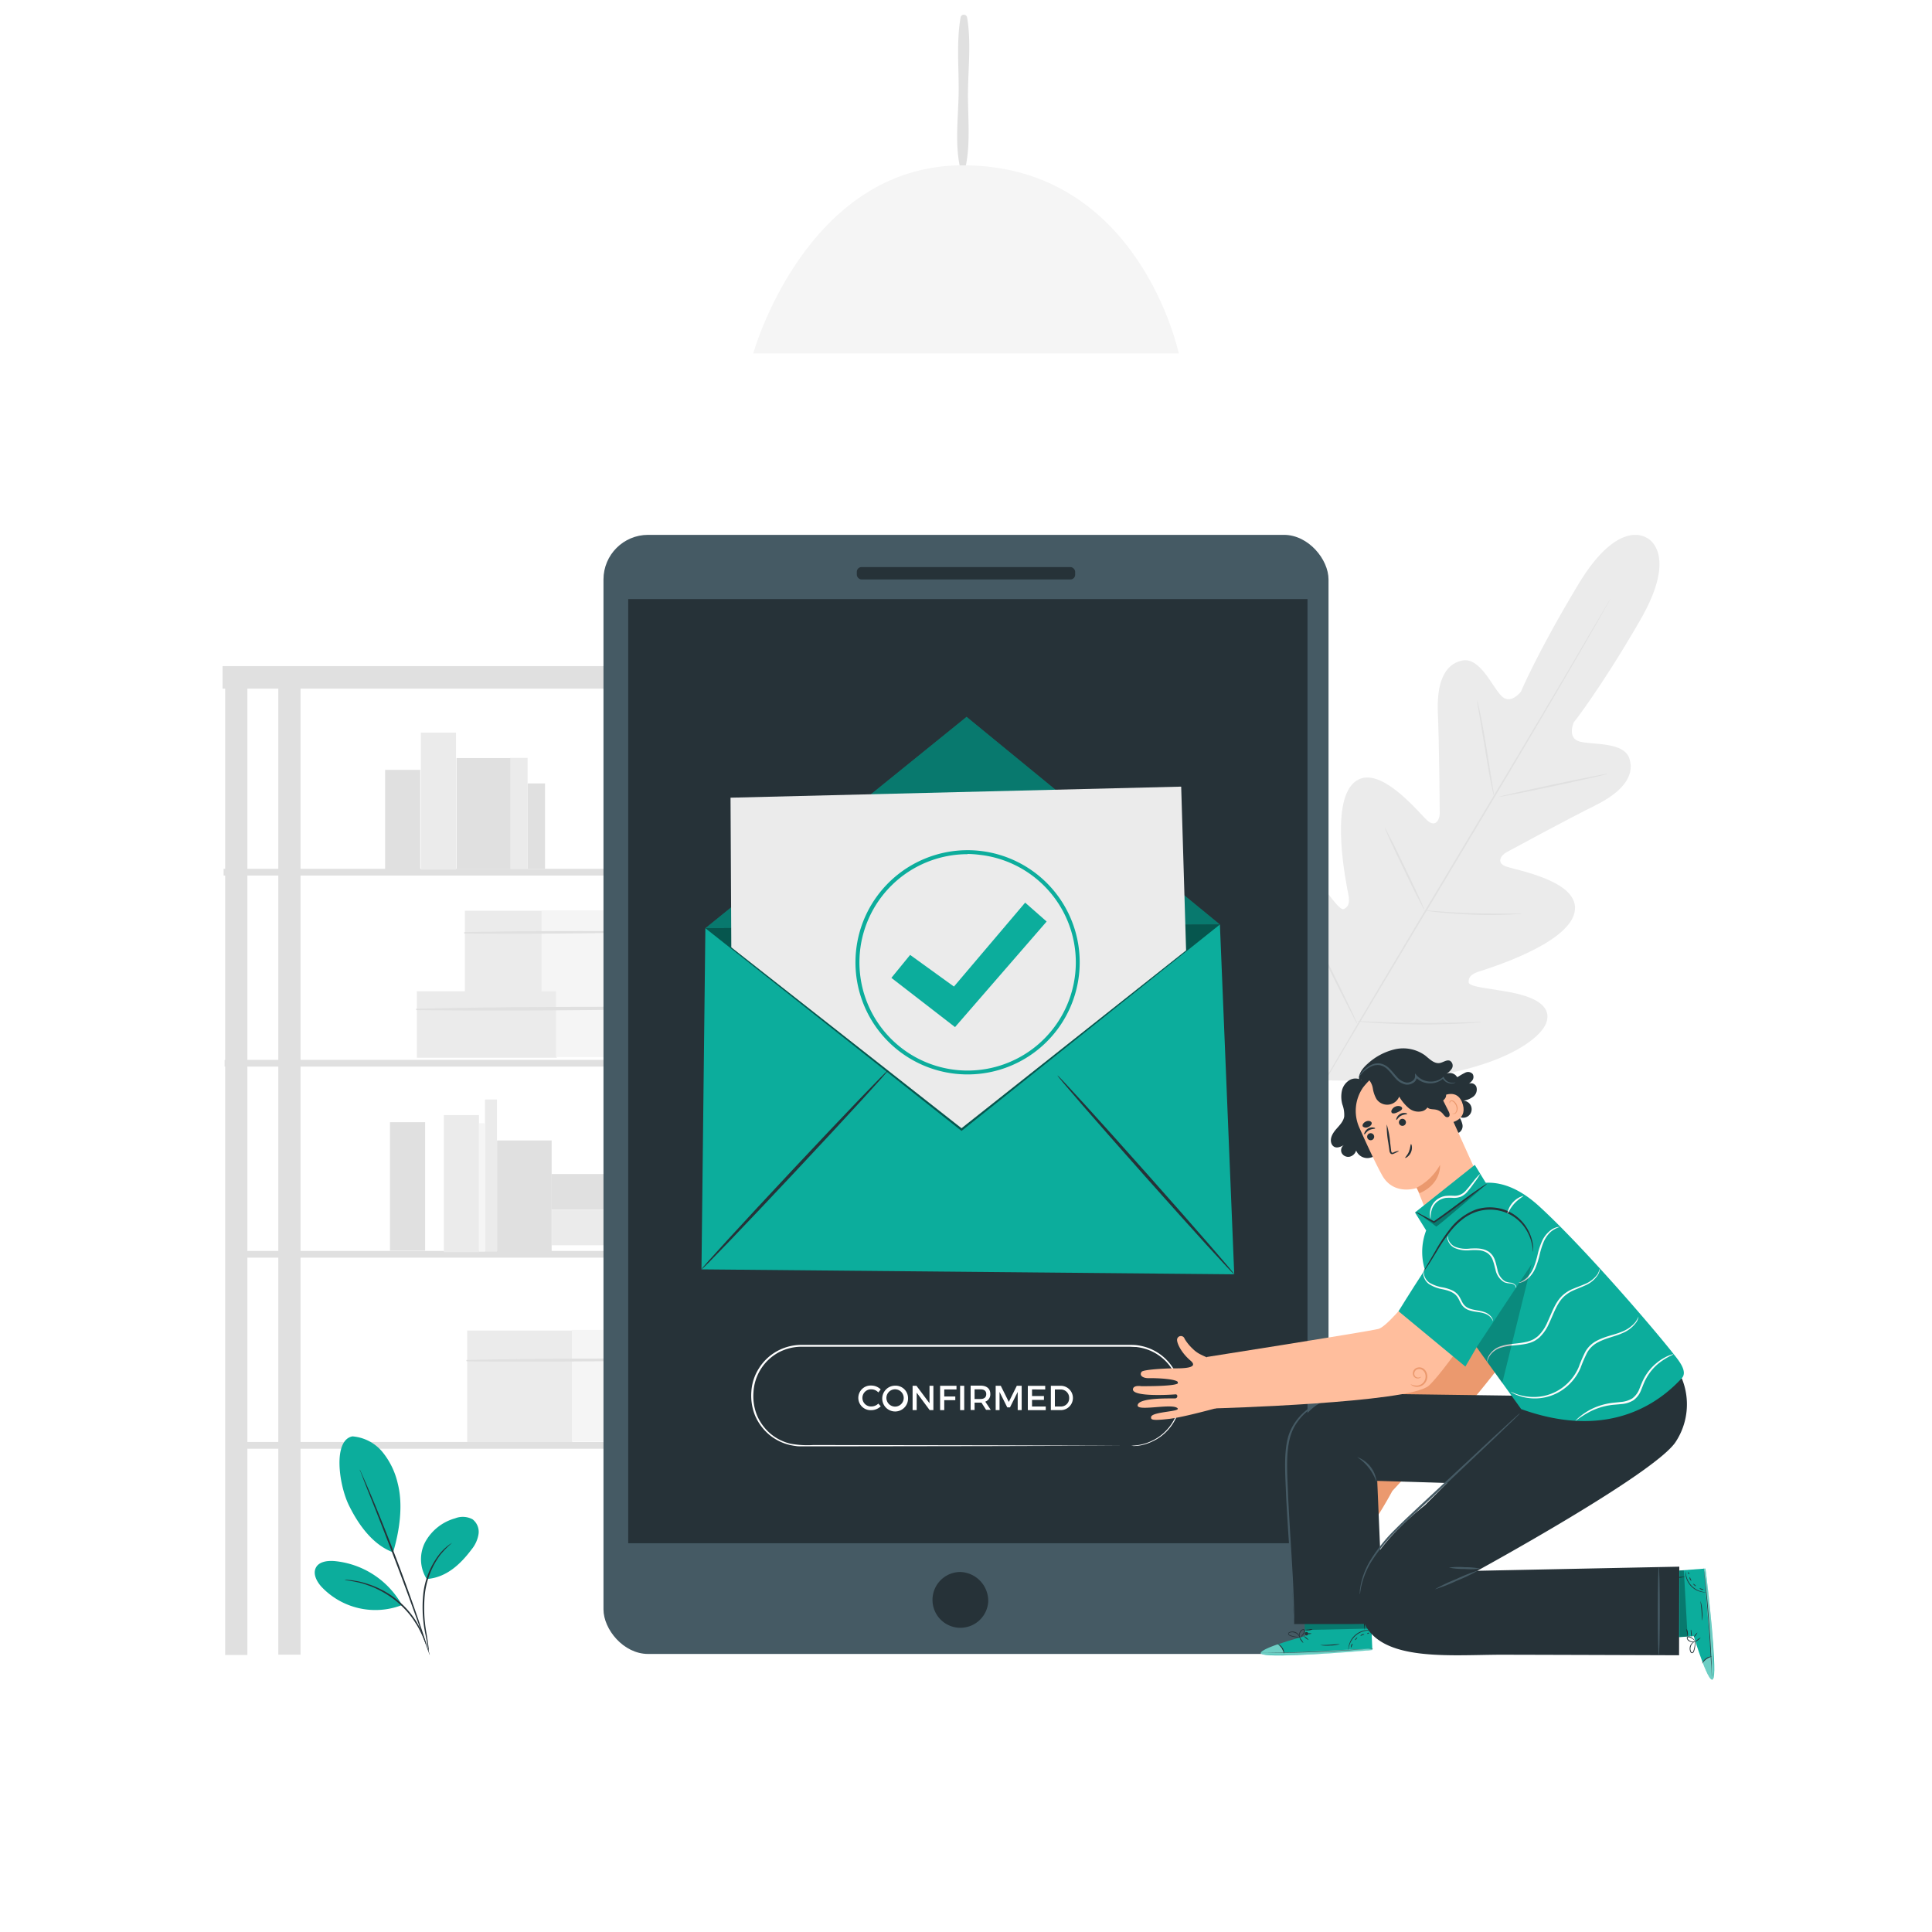 <svg class="animated" id="freepik_stories-confirmed" xmlns="http://www.w3.org/2000/svg" viewBox="0 0 500 500" version="1.1" xmlns:xlink="http://www.w3.org/1999/xlink" xmlns:svgjs="http://svgjs.com/svgjs"><style>svg#freepik_stories-confirmed:not(.animated) .animable {opacity: 0;}svg#freepik_stories-confirmed.animated #freepik--Envelope--inject-2 {animation: 1s 1 forwards linear zoomIn,1.5s Infinite  linear wind;animation-delay: 0s,1s;}svg#freepik_stories-confirmed.animated #freepik--Plant--inject-2 {animation: 1s 1 forwards cubic-bezier(.36,-0.01,.5,1.38) zoomIn,1.5s Infinite  linear wind;animation-delay: 0s,1s;}            @keyframes zoomIn {                0% {                    opacity: 0;                    transform: scale(0.5);                }                100% {                    opacity: 1;                    transform: scale(1);                }            }                    @keyframes wind {                0% {                    transform: rotate( 0deg );                }                25% {                    transform: rotate( 1deg );                }                75% {                    transform: rotate( -1deg );                }            }        .animator-hidden { display: none; }</style><g id="freepik--background-complete--inject-2" class="animable" style="transform-origin: 243.526px 216.066px;"><path d="M426.27,139.26s-7.25-5.57-17.82,12S393.61,179,393.61,179s-2.72,3.64-5.16,1-5.52-10-10.07-9.05c-4.71,1-6.6,6-6.26,13.67s.48,24.38.48,25.9-1,3.6-3,2-12.84-15.57-19.18-10-1.91,26.68-1.46,29-.08,3.25-1.2,3.74-4.33-4.57-7.59-8.43-7.72-7.77-11.11-4.25-5.5,19,7.48,45.24l6.81,11.78,13.66.21c29.27-1.32,41.78-10.62,43.23-15.29s-4.13-6.68-9.09-7.67-10.93-1.37-11.05-2.59.46-2.12,2.71-2.85,22.87-7,24.68-15.27-15.72-11-18-12-.93-2.86.37-3.57,16.07-8.7,22.92-12.09,10.35-7.48,8.94-12.08c-1.35-4.44-9.26-3.6-12.78-4.45s-1.65-5-1.65-5,6.91-8.68,17.16-26.4,1.64-21.43,1.64-21.43" style="fill: rgb(235, 235, 235); transform-origin: 377.981px 209.116px;" id="elb8nfrud4wsi" class="animable"></path><path d="M416.77,155s-.06.13-.19.38l-.62,1.1c-.55,1-1.36,2.39-2.39,4.21-2.08,3.65-5.13,8.92-8.92,15.41-7.58,13-18.2,30.84-30,50.52s-22.46,37.51-30.1,50.45l-9,15.35-2.46,4.16-.65,1.08c-.15.25-.23.36-.23.36s.06-.13.19-.38.35-.63.61-1.1l2.4-4.21c2.08-3.65,5.13-8.92,8.92-15.41,7.58-13,18.2-30.84,30-50.52s22.46-37.51,30.1-50.45l9-15.34,2.46-4.17.65-1.08C416.69,155.06,416.77,155,416.77,155Z" style="fill: rgb(224, 224, 224); transform-origin: 374.49px 226.51px;" id="elrs0vqp8xl2q" class="animable"></path><path d="M382.28,181.33a4,4,0,0,1,.28.94c.15.62.35,1.51.58,2.62.46,2.21,1,5.28,1.57,8.69s1,6.39,1.39,8.71c.17,1.05.32,1.93.43,2.64a5.27,5.27,0,0,1,.13,1,4.25,4.25,0,0,1-.29-.94c-.15-.61-.35-1.51-.57-2.62-.44-2.21-.95-5.29-1.51-8.7s-1.06-6.38-1.44-8.7c-.18-1-.33-1.92-.45-2.63A4.74,4.74,0,0,1,382.28,181.33Z" style="fill: rgb(224, 224, 224); transform-origin: 384.47px 193.63px;" id="el3gyrkwhllhz" class="animable"></path><path d="M387.88,206.23c0-.11,6.27-1.54,14-3.18s14.1-2.89,14.13-2.78-6.26,1.54-14,3.19S387.91,206.35,387.88,206.23Z" style="fill: rgb(224, 224, 224); transform-origin: 401.945px 203.251px;" id="elg1vz1vprhl" class="animable"></path><path d="M368.41,235.64a4.24,4.24,0,0,1,1,0l2.72.2c2.3.17,5.48.39,9,.5s6.7.12,9,.1h2.73a3.89,3.89,0,0,1,1,0,4.35,4.35,0,0,1-1,.12c-.65,0-1.58.11-2.73.15-2.31.1-5.5.15-9,0s-6.71-.38-9-.62c-1.15-.13-2.08-.24-2.72-.34A3.92,3.92,0,0,1,368.41,235.64Z" style="fill: rgb(224, 224, 224); transform-origin: 381.135px 236.208px;" id="elznsnog8ukxk" class="animable"></path><path d="M358.38,214.23a3.56,3.56,0,0,1,.48.8c.31.61.7,1.35,1.16,2.24,1,1.9,2.26,4.54,3.68,7.47s2.68,5.58,3.57,7.52c.41.9.76,1.67,1,2.3a3.48,3.48,0,0,1,.33.87,3.56,3.56,0,0,1-.48-.8c-.31-.61-.7-1.36-1.16-2.24-1-1.9-2.26-4.54-3.68-7.47s-2.68-5.59-3.57-7.52l-1-2.3A4.31,4.31,0,0,1,358.38,214.23Z" style="fill: rgb(224, 224, 224); transform-origin: 363.49px 224.83px;" id="elt89pzeejsjr" class="animable"></path><path d="M337.89,238a7.56,7.56,0,0,1,.6,1l1.5,2.87c1.24,2.43,2.94,5.8,4.79,9.53s3.51,7.13,4.69,9.59l1.37,2.93a5.47,5.47,0,0,1,.45,1.1,9.15,9.15,0,0,1-.6-1l-1.49-2.87c-1.25-2.43-2.95-5.8-4.8-9.53s-3.5-7.12-4.68-9.59l-1.38-2.93A5.21,5.21,0,0,1,337.89,238Z" style="fill: rgb(224, 224, 224); transform-origin: 344.59px 251.51px;" id="elyctxnzqm11" class="animable"></path><path d="M351.16,264.31a6.88,6.88,0,0,1,1.27,0l3.46.14c2.92.11,7,.24,11.42.27s8.5-.05,11.42-.13l3.47-.09a7.88,7.88,0,0,1,1.27,0,7.44,7.44,0,0,1-1.27.15c-.81.07-2,.15-3.46.22-2.92.15-7,.28-11.43.25s-8.51-.21-11.43-.4c-1.47-.09-2.65-.18-3.46-.26A6.69,6.69,0,0,1,351.16,264.31Z" style="fill: rgb(224, 224, 224); transform-origin: 367.315px 264.702px;" id="elq3w1d5rsu4d" class="animable"></path><g id="elj6stx177xtl"><rect x="58.27" y="172.79" width="5.75" height="255.52" style="fill: rgb(224, 224, 224); transform-origin: 61.145px 300.55px; transform: rotate(-0.31deg);" class="animable" id="eluyiz2a5uibk"></rect></g><g id="elxr84vqs0ifa"><rect x="72.03" y="172.71" width="5.75" height="255.52" style="fill: rgb(224, 224, 224); transform-origin: 74.905px 300.47px; transform: rotate(-0.31deg);" class="animable" id="el77q29qi35h7"></rect></g><g id="elsku2tgao93c"><rect x="192.3" y="172.07" width="5.75" height="255.52" style="fill: rgb(224, 224, 224); transform-origin: 195.175px 299.83px; transform: rotate(-0.31deg);" class="animable" id="elswvxbk6dts"></rect></g><g id="elypo6fw12o5i"><rect x="206.07" y="172" width="5.75" height="255.52" style="fill: rgb(224, 224, 224); transform-origin: 208.945px 299.76px; transform: rotate(-0.31deg);" class="animable" id="el51i934amy9a"></rect></g><g id="elj7ke0v2yilb"><rect x="57.6" y="172.39" width="153.55" height="5.83" style="fill: rgb(224, 224, 224); transform-origin: 134.375px 175.305px; transform: rotate(-0.31deg);" class="animable" id="elnmcafbqo72"></rect></g><g id="ely0x1t5hs5nn"><rect x="57.87" y="224.85" width="153.55" height="1.74" style="fill: rgb(224, 224, 224); transform-origin: 134.645px 225.72px; transform: rotate(-0.31deg);" class="animable" id="el0nv8dzd48nwk"></rect></g><g id="elluklxjxbj5n"><rect x="58.13" y="274.3" width="153.55" height="1.74" style="fill: rgb(224, 224, 224); transform-origin: 134.905px 275.17px; transform: rotate(-0.31deg);" class="animable" id="el3n45efdchq"></rect></g><g id="eld2143lqrtsh"><rect x="58.4" y="323.74" width="153.55" height="1.74" style="fill: rgb(224, 224, 224); transform-origin: 135.175px 324.61px; transform: rotate(-0.31deg);" class="animable" id="el0cilbipkx9t"></rect></g><g id="elmv0ji4gexis"><rect x="58.66" y="373.19" width="153.55" height="1.74" style="fill: rgb(224, 224, 224); transform-origin: 135.435px 374.06px; transform: rotate(-0.31deg);" class="animable" id="elypverciu3kc"></rect></g><g id="elowlm8xw94xo"><rect x="120.91" y="344.34" width="27.2" height="28.86" style="fill: rgb(235, 235, 235); transform-origin: 134.51px 358.77px; transform: rotate(-0.573deg);" class="animable" id="eln0r7hf7qodr"></rect></g><g id="elsyig1kmho7"><rect x="147.99" y="344.19" width="27.2" height="28.86" style="fill: rgb(245, 245, 245); transform-origin: 161.59px 358.62px; transform: rotate(-0.31deg);" class="animable" id="elf8kaw9c0hw6"></rect></g><path d="M120.88,352.31c18.07.18,36.2,0,54.27-.26a.21.21,0,0,0,0-.42c-18.07-.09-36.2-.05-54.27.32a.18.18,0,0,0,0,.36Z" style="fill: rgb(224, 224, 224); transform-origin: 148.031px 351.986px;" id="eli2k4qkldwk" class="animable"></path><g id="elqi0pi7tbp8e"><rect x="120.31" y="235.7" width="19.92" height="21.13" style="fill: rgb(235, 235, 235); transform-origin: 130.27px 246.265px; transform: rotate(-0.573deg);" class="animable" id="elqzzc9dyrv8"></rect></g><g id="el3ac50e41ypm"><rect x="140.14" y="235.59" width="19.92" height="21.13" style="fill: rgb(245, 245, 245); transform-origin: 150.1px 246.155px; transform: rotate(-0.573deg);" class="animable" id="elktx216bgfa"></rect></g><path d="M120.29,241.59q19.86.16,39.75-.18a.22.22,0,0,0,0-.43c-13.23-.07-26.51,0-39.75.25a.18.18,0,0,0,0,.36Z" style="fill: rgb(224, 224, 224); transform-origin: 140.162px 241.298px;" id="el3axnzxlbrw4" class="animable"></path><g id="eladvl5xprhes"><rect x="107.88" y="256.53" width="36.2" height="17.22" style="fill: rgb(235, 235, 235); transform-origin: 125.98px 265.14px; transform: rotate(-0.573deg);" class="animable" id="elvo0w5y31obo"></rect></g><g id="el7vmj9ikb"><rect x="143.9" y="256.33" width="36.2" height="17.22" style="fill: rgb(245, 245, 245); transform-origin: 162px 264.94px; transform: rotate(-0.573deg);" class="animable" id="ellb5nyar3rjb"></rect></g><path d="M107.86,261.41c24,.27,48.18,0,72.22-.35a.22.22,0,0,0,0-.43c-24.05-.12-48.18-.11-72.22.42a.18.18,0,0,0,0,.36Z" style="fill: rgb(224, 224, 224); transform-origin: 143.968px 261.044px;" id="elyqdb086zreg" class="animable"></path><g id="el1aukmxgn0zl"><rect x="108.92" y="189.61" width="9.09" height="35.45" style="fill: rgb(235, 235, 235); transform-origin: 113.465px 207.335px; transform: rotate(-0.31deg);" class="animable" id="eldqp4by17hx9"></rect></g><g id="eln5ytayjvhba"><rect x="99.67" y="199.24" width="9.09" height="25.78" style="fill: rgb(224, 224, 224); transform-origin: 104.215px 212.13px; transform: rotate(-0.31deg);" class="animable" id="elzkg22mcgy7j"></rect></g><g id="elvt879vlzxys"><rect x="118.14" y="196.19" width="14.13" height="28.73" style="fill: rgb(224, 224, 224); transform-origin: 125.205px 210.555px; transform: rotate(-0.31deg);" class="animable" id="elqxi3yzsvfi"></rect></g><g id="el1et34kw570q"><rect x="132.05" y="196.14" width="4.49" height="28.73" style="fill: rgb(235, 235, 235); transform-origin: 134.295px 210.505px; transform: rotate(-0.573deg);" class="animable" id="el6t1xsrpl19d"></rect></g><g id="elvdjmj4klf5j"><rect x="136.56" y="202.75" width="4.49" height="22.09" style="fill: rgb(224, 224, 224); transform-origin: 138.805px 213.795px; transform: rotate(-0.31deg);" class="animable" id="elyi1vmzwbrkc"></rect></g><g id="elvzp7bcjc7u8"><rect x="100.93" y="290.43" width="9.09" height="33.24" style="fill: rgb(224, 224, 224); transform-origin: 105.475px 307.05px; transform: rotate(22.29deg);" class="animable" id="el4oxvivi1njl"></rect></g><g id="elnbi2ue6bypl"><rect x="114.87" y="288.59" width="9.09" height="35.45" style="fill: rgb(235, 235, 235); transform-origin: 119.415px 306.315px; transform: rotate(-0.31deg);" class="animable" id="elxkawnmxjkd"></rect></g><g id="el47108edrzw9"><rect x="128.64" y="295.15" width="14.13" height="28.73" style="fill: rgb(224, 224, 224); transform-origin: 135.705px 309.515px; transform: rotate(-0.31deg);" class="animable" id="el4cgu2r8qdu9"></rect></g><g id="el740zcmduwa"><rect x="125.52" y="284.55" width="3.09" height="39.37" style="fill: rgb(235, 235, 235); transform-origin: 127.065px 304.235px; transform: rotate(-0.31deg);" class="animable" id="elu7hpg4fv82"></rect></g><g id="eljab0ezx18w"><rect x="123.99" y="290.7" width="1.55" height="33.24" style="fill: rgb(245, 245, 245); transform-origin: 124.765px 307.32px; transform: rotate(-0.31deg);" class="animable" id="el6a3cv5p4gj8"></rect></g><g id="elxx109pa0x3s"><rect x="158.83" y="306.44" width="1.55" height="33.24" style="fill: rgb(245, 245, 245); transform-origin: 159.605px 323.06px; transform: rotate(-90.31deg);" class="animable" id="elypkocj9oxd"></rect></g><g id="elhb70qsj51a"><rect x="142.81" y="313.08" width="36.23" height="9.19" style="fill: rgb(235, 235, 235); transform-origin: 160.925px 317.675px; transform: rotate(-0.31deg);" class="animable" id="el60hhfj0buaw"></rect></g><g id="elmob7giz0eth"><rect x="142.76" y="303.84" width="29.1" height="9.19" style="fill: rgb(224, 224, 224); transform-origin: 157.31px 308.435px; transform: rotate(-0.573deg);" class="animable" id="elbdsvbuoccn"></rect></g><path d="M249.93,43c1.29-6.1.51-13.06.58-19.28s.86-13.17-.25-19.31a.86.86,0,0,0-1.64,0c-1.12,6.15-.46,13.06-.52,19.31s-1,13.18.3,19.28a.8.8,0,0,0,1.53,0Z" style="fill: rgb(224, 224, 224); transform-origin: 249.282px 23.688px;" id="elgz89dmit5a4" class="animable"></path><path d="M194.94,91.45H305.06s-10.17-48.67-55.89-48.67C208.49,42.78,194.94,91.45,194.94,91.45Z" style="fill: rgb(245, 245, 245); transform-origin: 250px 67.115px;" id="el4iz40qvga13" class="animable"></path></g><g id="freepik--Floor--inject-2" class="animable animator-hidden" style="transform-origin: 252.105px 428.37px;"><path d="M478.44,428.37c0,.14-101.34.26-226.32.26s-226.35-.12-226.35-.26,101.32-.26,226.35-.26S478.44,428.22,478.44,428.37Z" style="fill: rgb(38, 50, 56); transform-origin: 252.105px 428.37px;" id="el5dff8lihup6" class="animable"></path></g><g id="freepik--Device--inject-2" class="animable" style="transform-origin: 250px 283.23px;"><rect x="156.18" y="138.42" width="187.64" height="289.62" rx="11.55" style="fill: rgb(69, 90, 100); transform-origin: 250px 283.23px;" id="elw4cjn71hvi8" class="animable"></rect><path d="M255.75,414.57a7.22,7.22,0,1,1-7.2-7.74A7.49,7.49,0,0,1,255.75,414.57Z" style="fill: rgb(38, 50, 56); transform-origin: 248.542px 414.05px;" id="el22i72elln7h" class="animable"></path><rect x="221.74" y="146.76" width="56.51" height="3.2" rx="1.22" style="fill: rgb(38, 50, 56); transform-origin: 249.995px 148.36px;" id="el3uz2xjkclh9" class="animable"></rect><rect x="162.58" y="155.04" width="175.8" height="244.35" style="fill: rgb(38, 50, 56); transform-origin: 250.48px 277.215px;" id="elhy5c6cn134f" class="animable"></rect><path d="M292.74,374.17l.65-.06a13.39,13.39,0,0,0,1.88-.25,12.62,12.62,0,0,0,2.9-1,12.14,12.14,0,0,0,3.41-2.4,12.39,12.39,0,0,0,2.86-4.36,13.49,13.49,0,0,0,.81-6.12A12.54,12.54,0,0,0,296.13,349a14.16,14.16,0,0,0-2.08-.4c-.72,0-1.44-.08-2.19-.07H287.3l-9.67,0-21.35,0-48.91,0a12.76,12.76,0,0,0-6.06,1.58A12.48,12.48,0,0,0,195,360.28a13.32,13.32,0,0,0,.91,6,12.83,12.83,0,0,0,3.49,4.76,12.54,12.54,0,0,0,5.18,2.59,24.55,24.55,0,0,0,5.75.35H216l39.95.06,26.93.08,7.32.05,1.9,0,.65,0-.65,0-1.9,0-7.32,0-26.93.08-39.95.06h-8.61c-.49,0-1,0-1.49-.09a14.58,14.58,0,0,1-1.47-.26,13,13,0,0,1-5.39-2.69,13.37,13.37,0,0,1-3.64-4.95,13.83,13.83,0,0,1-.95-6.18,12.61,12.61,0,0,1,1.95-6,12.89,12.89,0,0,1,4.66-4.44,13.23,13.23,0,0,1,6.32-1.65l48.91,0,21.35,0h14.23c.74,0,1.49,0,2.23.07a15,15,0,0,1,2.14.43A12.86,12.86,0,0,1,305.54,360a13.69,13.69,0,0,1-.87,6.23,12.61,12.61,0,0,1-2.94,4.41,12.28,12.28,0,0,1-3.49,2.4,12.81,12.81,0,0,1-2.95,1,11.91,11.91,0,0,1-1.9.19C293,374.18,292.74,374.17,292.74,374.17Z" style="fill: rgb(255, 255, 255); transform-origin: 250.005px 361.18px;" id="elc73agzf27c" class="animable"></path><path d="M227.93,359.58l-.62.78a2.43,2.43,0,0,0-1.75-.8,2.22,2.22,0,1,0,0,4.43,2.57,2.57,0,0,0,1.75-.74l.63.7a3.58,3.58,0,0,1-2.44,1,3.19,3.19,0,1,1,0-6.37A3.48,3.48,0,0,1,227.93,359.58Z" style="fill: rgb(255, 255, 255); transform-origin: 225.036px 361.765px;" id="el90xv99jst8t" class="animable"></path><path d="M235,361.79a3.34,3.34,0,1,1-3.34-3.18A3.22,3.22,0,0,1,235,361.79Zm-5.6,0a2.26,2.26,0,0,0,2.27,2.24,2.24,2.24,0,1,0-2.27-2.24Z" style="fill: rgb(255, 255, 255); transform-origin: 231.664px 361.949px;" id="elp7s6v0w5s9o" class="animable"></path><path d="M240.6,364.94l-3.36-4.52v4.52h-1.06v-6.3h1l3.38,4.53v-4.53h1v6.3Z" style="fill: rgb(255, 255, 255); transform-origin: 238.87px 361.79px;" id="elhupql2j5of6" class="animable"></path><path d="M244.37,359.59v1.82h2.86v.95h-2.86v2.58H243.3v-6.3h4.24v.95Z" style="fill: rgb(255, 255, 255); transform-origin: 245.42px 361.79px;" id="el1j1d080bn2z" class="animable"></path><path d="M248.48,364.94v-6.3h1.06v6.3Z" style="fill: rgb(255, 255, 255); transform-origin: 249.01px 361.79px;" id="el8hubij26q6" class="animable"></path><path d="M254,363h-1.78v1.9H251.2v-6.3h2.55c1.61,0,2.54.78,2.54,2.15a2,2,0,0,1-1.3,2l1.41,2.11h-1.21Zm-.29-.94c1,0,1.53-.42,1.53-1.27s-.55-1.23-1.53-1.23h-1.49v2.5Z" style="fill: rgb(255, 255, 255); transform-origin: 253.8px 361.75px;" id="el3fi6rmwjzfo" class="animable"></path><path d="M263.38,364.94v-4.71l-2,4h-.7l-2-4v4.71h-1v-6.3H259l2.08,4.18,2.07-4.18h1.26v6.3Z" style="fill: rgb(255, 255, 255); transform-origin: 261.045px 361.79px;" id="elje5x55b8yh" class="animable"></path><path d="M267.09,359.59v1.7h3.08v1h-3.08V364h3.55v.95H266v-6.3h4.5v.95Z" style="fill: rgb(255, 255, 255); transform-origin: 268.32px 361.8px;" id="elxdbr4r3er3" class="animable"></path><path d="M274.52,358.64a3.15,3.15,0,1,1,0,6.3h-2.56v-6.3ZM273,364h1.54a2.11,2.11,0,0,0,2.16-2.19,2.15,2.15,0,0,0-2.2-2.21H273Z" style="fill: rgb(255, 255, 255); transform-origin: 274.815px 361.79px;" id="elofr7pz6xfgk" class="animable"></path></g><g id="freepik--Envelope--inject-2" class="animable" style="transform-origin: 250.48px 257.656px;"><polygon points="182.55 240.22 315.71 239.26 319.42 329.79 181.54 328.51 182.55 240.22" style="fill: #0CAD9C; transform-origin: 250.48px 284.525px;" id="eli1jpm21irf" class="animable"></polygon><polyline points="182.55 240.22 250.15 185.52 315.71 239.26" style="fill: #0CAD9C; transform-origin: 249.13px 212.87px;" id="eldqvlmwyh0o9" class="animable"></polyline><g id="elqa5mp0ulah" class=""><g style="opacity: 0.3; transform-origin: 249.13px 212.87px;" class="animable" id="elty5opl06pxb"><polyline points="182.55 240.22 250.15 185.52 315.71 239.26" id="elkpjdficaulm" class="animable" style="transform-origin: 249.13px 212.87px;"></polyline></g></g><path d="M181.54,328.51c-.17-.15,10.49-11.79,23.81-26s24.24-25.59,24.41-25.43-10.49,11.79-23.81,26S181.71,328.67,181.54,328.51Z" style="fill: rgb(38, 50, 56); transform-origin: 205.65px 302.795px;" id="elzzh0727j1qm" class="animable"></path><path d="M319.42,329.79c-.17.15-10.55-11.25-23.18-25.47s-22.74-25.87-22.57-26,10.55,11.25,23.18,25.47S319.59,329.64,319.42,329.79Z" style="fill: rgb(38, 50, 56); transform-origin: 296.545px 304.055px;" id="elipuiyr1d05a" class="animable"></path><g id="el3ibvxqe5ne7" class=""><g style="opacity: 0.5; transform-origin: 249.13px 265.97px;" class="animable" id="elwot49cirhjh"><polyline points="315.71 239.26 248.84 292.68 182.55 240.22" id="el1gfejxt2dki" class="animable" style="transform-origin: 249.13px 265.97px;"></polyline></g></g><polygon points="189.26 245.17 189.06 206.44 305.69 203.58 306.96 245.96 248.84 291.98 189.26 245.17" style="fill: rgb(235, 235, 235); transform-origin: 248.01px 247.78px;" id="elmsh1uimsiu" class="animable"></polygon><path d="M250.47,278.06a29,29,0,0,1-28.89-32.28,29,29,0,0,1,57.66,6.53h0a29,29,0,0,1-28.77,25.75Zm-.08-57a28,28,0,1,0,27.85,31.17h0a28,28,0,0,0-24.68-31A28.2,28.2,0,0,0,250.39,221Z" style="fill: #0CAD9C; transform-origin: 250.409px 249.045px;" id="elf2t6ztcvl2h" class="animable"></path><polygon points="230.69 253.07 235.54 247.13 246.88 255.32 265.31 233.6 270.87 238.49 247.16 265.81 230.69 253.07" style="fill: #0CAD9C; transform-origin: 250.78px 249.705px;" id="el75mw6uw30wu" class="animable"></polygon></g><g id="freepik--Character--inject-2" class="animable" style="transform-origin: 368.426px 353.036px;"><path d="M375.93,292.34a1.2,1.2,0,0,0,1.77.71,2,2,0,0,0,.78-2,5.79,5.79,0,0,0-.89-2.06,2.2,2.2,0,1,0,1.11-4.12,5.75,5.75,0,0,0,2.62-1.09,2.33,2.33,0,0,0,.74-2.58,1.48,1.48,0,0,0-2.35-.46,4.32,4.32,0,0,0,1.33-1.15,1.48,1.48,0,0,0,.07-1.66,1.61,1.61,0,0,0-1.87-.34,15.68,15.68,0,0,0-1.77,1,4.64,4.64,0,0,1-4.64-.17l-3.73,3.08Z" style="fill: rgb(38, 50, 56); transform-origin: 375.644px 285.324px;" id="elyjybuumwo1" class="animable"></path><path d="M356,275.41a5.71,5.71,0,0,0-3.88,4.77,3,3,0,0,0,.55,2.25,2.69,2.69,0,0,0,2.63.72,6.79,6.79,0,0,0,2.51-1.31,5,5,0,0,0,2.36-3.13,3.2,3.2,0,0,0-2-3.13,4.71,4.71,0,0,0-3.83.22" style="fill: rgb(38, 50, 56); transform-origin: 356.129px 279.259px;" id="el121zdkdzu3oi" class="animable"></path><path d="M359.23,293.88a11.63,11.63,0,0,1-1.65,3.72,4.88,4.88,0,0,1-3.37,2.09,3.12,3.12,0,0,1-3.24-1.94,2.31,2.31,0,0,1-1.66,1.6,1.91,1.91,0,0,1-2.06-.92,1.64,1.64,0,0,1,.58-2.11c-.8.45-1.8.91-2.59.44a1.64,1.64,0,0,1-.7-.93c-.41-1.26.37-2.58,1.24-3.58s1.89-2,2.1-3.28a7.68,7.68,0,0,0-.47-3.12,7.41,7.41,0,0,1-.14-3.5,4.3,4.3,0,0,1,2-2.82,3,3,0,0,1,3.32.19l.17,1.7,6.5,12.46" style="fill: rgb(38, 50, 56); transform-origin: 351.844px 289.414px;" id="elmvhls37i61c" class="animable"></path><path d="M374.78,313.7s2.33,24.65.37,27.86-26,36.76-26,36.76l.06,0c-.47.2-1,.39-1.52.6a8,8,0,0,1-2.61.46,11.76,11.76,0,0,1-3.28-.31c-1-.34-1.83.67-1.31,1.43s3.15,1.74,6.41,1.43-.41,3.3-1.72,4.64-5.17,5.69-5.07,6.42c.14,1.07,1.31,1.12,2.59-.25s5.39-5.22,6.07-4.49-6.1,7.46-6.1,7.46-1.68,1.21-.92,2.08c1.35,1.56,8-6.14,8.63-6.89.43-.52,1.19.24.7.77s-6.9,6.58-5.53,8.18c1.05,1.23,5.54-6.29,7.56-6.8s-4,5.35-2.93,6.49c.39.42.74.68,3.7-3.19a110.89,110.89,0,0,0,6.45-10.48c3.15-3.41,34.2-37.12,34.44-43.42.25-6.63,1.44-29.07,1.44-29.07Z" style="fill: rgb(235, 153, 110); transform-origin: 368.159px 356.683px;" id="elny0t1yvdsgr" class="animable"></path><path d="M337.75,423.42l-.29-9.15,17.14-.64.56,13.38-1.06.11c-4.72.44-24,1.9-27.23,1.06C323.31,427.24,337.75,423.42,337.75,423.42Z" style="fill: #0CAD9C; transform-origin: 340.733px 421.033px;" id="elstw3o4uxeql" class="animable"></path><g id="elwtfkuevzruq"><g style="opacity: 0.4; transform-origin: 340.709px 426.954px;" class="animable" id="elxi8o5sx25lp"><path d="M330.7,425.54s-5.05,1.66-4.38,2.48,20.23.07,28.84-1l-.05-.38-22.81,1.06S331.7,425.54,330.7,425.54Z" style="fill: rgb(255, 255, 255); transform-origin: 340.709px 426.954px;" id="elgajeffxl8s8" class="animable"></path></g></g><path d="M355.38,426.61l-.29,0-.84.08-3.11.26c-2.63.19-6.26.41-10.28.57s-7.66.21-10.29.22h-3.12l-.85,0a1,1,0,0,1-.3,0l.3,0,.85,0,3.11-.05c2.64-.05,6.28-.13,10.29-.29s7.65-.35,10.28-.51l3.11-.19.85,0Z" style="fill: rgb(38, 50, 56); transform-origin: 340.84px 427.181px;" id="el15zvpac8mou" class="animable"></path><path d="M332.31,428a6.94,6.94,0,0,0-.63-1.47,7.3,7.3,0,0,0-1.11-1.15,2.29,2.29,0,0,1,1.28,1A2.24,2.24,0,0,1,332.31,428Z" style="fill: rgb(38, 50, 56); transform-origin: 331.447px 426.69px;" id="el722cmr5dxng" class="animable"></path><path d="M337.27,425.2s-.3-.25-.56-.64a1.88,1.88,0,0,1-.4-.75c.05,0,.3.25.57.63S337.32,425.17,337.27,425.2Z" style="fill: rgb(38, 50, 56); transform-origin: 336.794px 424.505px;" id="el7bxqtddx2nj" class="animable"></path><path d="M338.63,424.41s-.31-.12-.62-.38-.52-.49-.48-.54.31.13.62.38S338.67,424.37,338.63,424.41Z" style="fill: rgb(38, 50, 56); transform-origin: 338.08px 423.946px;" id="elaytmdsg6eio" class="animable"></path><path d="M339.45,422.76a2.09,2.09,0,0,1-.89.15.45.45,0,1,1,0-.21A2.05,2.05,0,0,1,339.45,422.76Z" style="fill: rgb(38, 50, 56); transform-origin: 338.561px 422.805px;" id="elotwgechyf9t" class="animable"></path><path d="M339.71,421.61a1.81,1.81,0,0,1-1,.33,1.86,1.86,0,0,1-1-.1,6.2,6.2,0,0,1,1-.11A5.14,5.14,0,0,1,339.71,421.61Z" style="fill: rgb(38, 50, 56); transform-origin: 338.71px 421.789px;" id="el0aitzc3nvbl9" class="animable"></path><path d="M336.63,423.73a3.18,3.18,0,0,1-1.1,0,6.71,6.71,0,0,1-1.18-.21,3.54,3.54,0,0,1-.68-.25.62.62,0,0,1-.29-.34.43.43,0,0,1,.15-.44,2,2,0,0,1,2.52.49,1.92,1.92,0,0,1,.39.72.69.69,0,0,1,0,.3,3.18,3.18,0,0,0-.54-.92,2,2,0,0,0-1-.58,1.71,1.71,0,0,0-1.31.14c-.17.14-.09.34.11.45a3.32,3.32,0,0,0,.62.24,6.9,6.9,0,0,0,1.15.25C336.21,423.71,336.63,423.69,336.63,423.73Z" style="fill: rgb(38, 50, 56); transform-origin: 334.999px 423.12px;" id="el1ad7q0lrr96" class="animable"></path><path d="M336.35,423.79a1.09,1.09,0,0,1-.15-.76,1.65,1.65,0,0,1,.27-.81,1.08,1.08,0,0,1,.89-.6.44.44,0,0,1,.36.49,1.06,1.06,0,0,1-.17.5,3.32,3.32,0,0,1-.49.69c-.34.35-.6.49-.62.47s.21-.21.51-.57a3.7,3.7,0,0,0,.43-.67c.14-.24.23-.67-.05-.7s-.54.26-.7.49a1.89,1.89,0,0,0-.29.73A4.08,4.08,0,0,0,336.35,423.79Z" style="fill: rgb(38, 50, 56); transform-origin: 336.954px 422.705px;" id="elv96pheqwis" class="animable"></path><path d="M354.85,421.93s-.49,0-1.26.09a5.57,5.57,0,0,0-2.72,1.25,5.5,5.5,0,0,0-1.63,2.5c-.24.75-.24,1.24-.28,1.24a1.18,1.18,0,0,1,0-.35,4.7,4.7,0,0,1,.15-.93,5.21,5.21,0,0,1,4.47-3.85,4.25,4.25,0,0,1,.94,0A.92.92,0,0,1,354.85,421.93Z" style="fill: rgb(38, 50, 56); transform-origin: 351.898px 424.432px;" id="el4dzavq5m02h" class="animable"></path><path d="M352.81,414.87a30,30,0,0,1,.28,3.51,28.41,28.41,0,0,1,.07,3.53,32.9,32.9,0,0,1-.28-3.52A28.24,28.24,0,0,1,352.81,414.87Z" style="fill: rgb(38, 50, 56); transform-origin: 352.985px 418.39px;" id="ellwly7chkbco" class="animable"></path><path d="M346.72,425.52a9.76,9.76,0,0,1-2.49.34,10.06,10.06,0,0,1-2.52-.1c0-.06,1.13,0,2.51-.11S346.71,425.46,346.72,425.52Z" style="fill: rgb(38, 50, 56); transform-origin: 344.215px 425.698px;" id="ele06gr5ppobj" class="animable"></path><path d="M350.08,425.39s-.09.24-.19.5-.16.49-.22.49-.1-.27,0-.57S350,425.35,350.08,425.39Z" style="fill: rgb(38, 50, 56); transform-origin: 349.845px 425.882px;" id="elqmdaxh95948" class="animable"></path><path d="M351.28,423.76s-.06.22-.23.41-.34.31-.39.27.07-.22.24-.41S351.24,423.72,351.28,423.76Z" style="fill: rgb(38, 50, 56); transform-origin: 350.964px 424.1px;" id="el9c9j90ensfu" class="animable"></path><path d="M353.07,423c0,.06-.24.07-.49.17s-.43.24-.47.2.09-.28.4-.4S353.08,422.92,353.07,423Z" style="fill: rgb(38, 50, 56); transform-origin: 352.587px 423.141px;" id="elm0lwnmjlwz" class="animable"></path><path d="M354.34,422.59c0,.05-.07.14-.21.2s-.27.07-.3,0,.08-.15.22-.21S354.32,422.53,354.34,422.59Z" style="fill: rgb(38, 50, 56); transform-origin: 354.083px 422.689px;" id="elat1u78qps5c" class="animable"></path><g id="elwu9h6y09ieb"><g style="opacity: 0.3; transform-origin: 346.27px 420.805px;" class="animable" id="eljcvtyu2p1t"><polygon points="354.81 421.47 337.68 421.84 337.63 419.77 354.91 420.38 354.81 421.47" id="eluzxavgs1ph" class="animable" style="transform-origin: 346.27px 420.805px;"></polygon></g></g><path d="M402.27,361.34l-54.18-.74S333,362,333,381.64l1.91,38.67H358l-1.57-37.06c1.29,0,18.77.58,18.77.58Z" style="fill: rgb(38, 50, 56); transform-origin: 367.635px 390.455px;" id="el3wdx8rmosk3" class="animable"></path><path d="M334.92,420.31a3.23,3.23,0,0,1-.07-.67c0-.49-.07-1.13-.11-1.92l-.41-7.06c-.35-6-1-14.19-1.48-23.31-.16-4.55-.51-8.91,0-12.88a18.82,18.82,0,0,1,.59-2.86,13.45,13.45,0,0,1,1.11-2.53,14.46,14.46,0,0,1,3.14-3.8,16.32,16.32,0,0,1,3.4-2.23,17.17,17.17,0,0,1,2.88-1l1.08-.26.81-.13a3.38,3.38,0,0,1,.67-.07,2.82,2.82,0,0,1-.65.17l-.79.18-1.07.3a21.13,21.13,0,0,0-2.8,1.11,16.43,16.43,0,0,0-3.29,2.24,14.65,14.65,0,0,0-3,3.74,13.56,13.56,0,0,0-1,2.46,19.67,19.67,0,0,0-.56,2.79c-.51,3.88-.15,8.24,0,12.79.45,9.1,1.07,17.33,1.33,23.31.14,3,.21,5.4.24,7.07,0,.8,0,1.43,0,1.93A2.88,2.88,0,0,1,334.92,420.31Z" style="fill: rgb(69, 90, 100); transform-origin: 339.557px 390.95px;" id="ellnj0j5jzlsp" class="animable"></path><path d="M438.33,423.43l-9.14.61L428,406.94l13.35-1,.15,1c.6,4.7,2.74,24,2,27.17C442.66,437.73,438.33,423.43,438.33,423.43Z" style="fill: #0CAD9C; transform-origin: 435.827px 420.319px;" id="elzt8ft3cxhjf" class="animable"></path><g id="ellloqd6o1yg7"><g style="opacity: 0.4; transform-origin: 442.13px 420.335px;" class="animable" id="elzcqeigo4sbb"><path d="M440.7,430.4s1.83,5,2.63,4.29-.64-20.22-2-28.78l-.38,0,1.87,22.77S440.66,429.4,440.7,430.4Z" style="fill: rgb(255, 255, 255); transform-origin: 442.13px 420.335px;" id="elcw2r78s9qe9" class="animable"></path></g></g><path d="M440.89,405.7a1.19,1.19,0,0,1,.06.29c0,.25.07.53.11.84.1.84.22,1.88.36,3.1.29,2.62.64,6.24.93,10.25s.49,7.64.59,10.28c0,1.22.07,2.27.1,3.11,0,.32,0,.6,0,.85a1.36,1.36,0,0,1,0,.3,2.29,2.29,0,0,1,0-.3c0-.25,0-.53-.05-.84,0-.85-.1-1.89-.17-3.12-.14-2.63-.35-6.26-.64-10.27s-.63-7.63-.88-10.25c-.11-1.22-.21-2.26-.29-3.1,0-.32-.05-.59-.08-.85S440.89,405.7,440.89,405.7Z" style="fill: rgb(38, 50, 56); transform-origin: 441.969px 420.21px;" id="eltbisp8gv92m" class="animable"></path><path d="M443.05,428.7a7.92,7.92,0,0,0-1.44.69,6.71,6.71,0,0,0-1.11,1.15,2.28,2.28,0,0,1,1-1.32A2.31,2.31,0,0,1,443.05,428.7Z" style="fill: rgb(38, 50, 56); transform-origin: 441.775px 429.619px;" id="elmvqz4omwfmf" class="animable"></path><path d="M440.12,423.84c0,.05-.24.31-.61.59s-.71.47-.75.42.25-.31.62-.59A2.11,2.11,0,0,1,440.12,423.84Z" style="fill: rgb(38, 50, 56); transform-origin: 439.438px 424.349px;" id="ele5lj40gpba4" class="animable"></path><path d="M439.29,422.51s-.12.32-.36.64-.48.54-.52.5.11-.32.36-.63S439.24,422.48,439.29,422.51Z" style="fill: rgb(38, 50, 56); transform-origin: 438.847px 423.081px;" id="elxr4u1dywhfl" class="animable"></path><path d="M437.61,421.76c.06,0,.14.39.18.88a2,2,0,0,1,0,.9c-.06,0-.14-.39-.18-.88S437.55,421.76,437.61,421.76Z" style="fill: rgb(38, 50, 56); transform-origin: 437.707px 422.65px;" id="elaq1h217433g" class="animable"></path><path d="M436.45,421.54a1.72,1.72,0,0,1,.36,1,1.76,1.76,0,0,1-.06,1,5.23,5.23,0,0,1-.14-1A5.15,5.15,0,0,1,436.45,421.54Z" style="fill: rgb(38, 50, 56); transform-origin: 436.653px 422.54px;" id="eluydpspqw3z" class="animable"></path><path d="M438.67,424.53a3,3,0,0,1,.08,1.1,6.38,6.38,0,0,1-.18,1.19,3.43,3.43,0,0,1-.22.69.63.63,0,0,1-.32.3.45.45,0,0,1-.46-.13,2,2,0,0,1,.41-2.54,1.92,1.92,0,0,1,.71-.41.59.59,0,0,1,.29-.05,2.88,2.88,0,0,0-.9.57,1.94,1.94,0,0,0-.54,1,1.65,1.65,0,0,0,.19,1.3c.14.17.34.09.44-.12a3.62,3.62,0,0,0,.22-.63,7.37,7.37,0,0,0,.21-1.16C438.67,425,438.64,424.54,438.67,424.53Z" style="fill: rgb(38, 50, 56); transform-origin: 438.133px 426.179px;" id="eltagtlewb8p" class="animable"></path><path d="M438.75,424.81a1.09,1.09,0,0,1-.76.19,1.89,1.89,0,0,1-.82-.24,1.12,1.12,0,0,1-.63-.88.44.44,0,0,1,.48-.37,1.13,1.13,0,0,1,.51.15,3,3,0,0,1,.7.47,1.65,1.65,0,0,1,.49.59s-.21-.2-.58-.48a4.34,4.34,0,0,0-.69-.41c-.25-.13-.67-.21-.7.07s.29.54.52.69a1.78,1.78,0,0,0,.74.26A3.38,3.38,0,0,0,438.75,424.81Z" style="fill: rgb(38, 50, 56); transform-origin: 437.645px 424.258px;" id="eln9utun22wm" class="animable"></path><path d="M436.24,406.39s0,.49.14,1.26a5.53,5.53,0,0,0,1.33,2.67,5.61,5.61,0,0,0,2.56,1.55c.76.2,1.25.19,1.25.23a1.07,1.07,0,0,1-.35,0,4.26,4.26,0,0,1-.93-.12,5.22,5.22,0,0,1-4-4.34,4,4,0,0,1,0-.94A1,1,0,0,1,436.24,406.39Z" style="fill: rgb(38, 50, 56); transform-origin: 438.866px 409.252px;" id="elamfegcouwk5" class="animable"></path><path d="M429.25,408.68a30.94,30.94,0,0,1,3.5-.4,28.72,28.72,0,0,1,3.52-.2,28.09,28.09,0,0,1-3.5.4A28.65,28.65,0,0,1,429.25,408.68Z" style="fill: rgb(38, 50, 56); transform-origin: 432.76px 408.38px;" id="elzydiu7whib" class="animable"></path><path d="M440.11,414.39a9.77,9.77,0,0,1,.43,2.48,9.24,9.24,0,0,1,0,2.52c-.06,0-.07-1.12-.19-2.5S440.05,414.41,440.11,414.39Z" style="fill: rgb(38, 50, 56); transform-origin: 440.362px 416.89px;" id="elivw093bwdd" class="animable"></path><path d="M439.86,411s.24.08.51.17.49.14.49.2-.26.11-.56,0S439.82,411.08,439.86,411Z" style="fill: rgb(38, 50, 56); transform-origin: 440.357px 411.218px;" id="elw70thyy2b1" class="animable"></path><path d="M438.19,409.89s.23.06.42.22.32.33.28.38-.22-.06-.42-.22S438.16,409.94,438.19,409.89Z" style="fill: rgb(38, 50, 56); transform-origin: 438.541px 410.196px;" id="el36agr3jlb0j" class="animable"></path><path d="M437.34,408.14c.06,0,.08.23.18.48s.26.42.22.46-.28-.07-.41-.38S437.29,408.13,437.34,408.14Z" style="fill: rgb(38, 50, 56); transform-origin: 437.505px 408.614px;" id="elxnsycnmvnrm" class="animable"></path><path d="M436.91,406.88s.15.06.21.2.08.27,0,.3-.15-.07-.22-.21S436.86,406.9,436.91,406.88Z" style="fill: rgb(38, 50, 56); transform-origin: 437.016px 407.133px;" id="elga2psh3w6t5" class="animable"></path><g id="eljd5z30ms45f"><g style="opacity: 0.3; transform-origin: 435.72px 415.035px;" class="animable" id="el06jafz9t4few"><polygon points="435.78 406.44 436.75 423.55 434.69 423.68 434.69 406.39 435.78 406.44" id="elw2r3cwid1v9" class="animable" style="transform-origin: 435.72px 415.035px;"></polygon></g></g><path d="M382.3,406.52v0s46.17-25.21,51.4-33.42a17.68,17.68,0,0,0,1.54-16.4l-38.85,5.19-27.63,27.67h0c-6,4.77-16.87,14.74-16.87,24.57,0,16.82,21.75,14.07,37.36,14.11,21.34.05,45.29.14,45.29.14l.06-22.93Z" style="fill: rgb(38, 50, 56); transform-origin: 394.232px 392.542px;" id="el2p9kob7ea66" class="animable"></path><path d="M371.33,411.32a43,43,0,0,0,5.69-2.23,41,41,0,0,0,5.51-2.65,42.29,42.29,0,0,0-5.69,2.24A41.06,41.06,0,0,0,371.33,411.32Z" style="fill: rgb(69, 90, 100); transform-origin: 376.93px 408.88px;" id="elihg3ldtw0pr" class="animable"></path><path d="M375,405.7a18.64,18.64,0,0,0,4,.35,19.15,19.15,0,0,0,4.06-.09,19.25,19.25,0,0,0-4-.36A17.83,17.83,0,0,0,375,405.7Z" style="fill: rgb(69, 90, 100); transform-origin: 379.03px 405.823px;" id="elwngopaf902d" class="animable"></path><path d="M393.35,365.78a3.55,3.55,0,0,1-.43.48l-1.32,1.3-4.91,4.73-16.33,15.46c-3.19,3-6.29,5.83-9,8.5A42.92,42.92,0,0,0,355,404a20.9,20.9,0,0,0-2.62,6.2l-.23,1c0,.3-.07.55-.11.78a2.5,2.5,0,0,1-.12.63,2.82,2.82,0,0,1,0-.64c0-.23,0-.49.06-.79s.11-.66.18-1.06a19.88,19.88,0,0,1,2.51-6.35,42,42,0,0,1,6.33-7.91c2.69-2.71,5.78-5.52,9-8.54L386.44,372l5-4.6,1.39-1.24A4.17,4.17,0,0,1,393.35,365.78Z" style="fill: rgb(69, 90, 100); transform-origin: 372.626px 389.195px;" id="elx8q9zzmvxxp" class="animable"></path><path d="M379.49,315.69h0a7.91,7.91,0,0,1-11.07-3.95l-1.76-4.29s-6,2.12-9-3.35c-1.7-3.07-4.11-8.31-5.89-12.32a10.63,10.63,0,0,1,1-10.36h0c4.89-6.17,8.77-5.14,16.54-3.88l1.16.19,12.51,27.75A7.91,7.91,0,0,1,379.49,315.69Z" style="fill: rgb(255, 190, 157); transform-origin: 367.269px 296.611px;" id="eluyprryzgtd" class="animable"></path><path d="M355.58,294.49a.91.91,0,1,0-1.15.55A.9.9,0,0,0,355.58,294.49Z" style="fill: rgb(38, 50, 56); transform-origin: 354.725px 294.18px;" id="elco0wks3y974" class="animable"></path><path d="M353.12,293.57c.14.05.45-.66,1.21-1.07s1.52-.32,1.55-.46-.16-.19-.5-.24a2,2,0,0,0-1.3.25,2.09,2.09,0,0,0-.9,1C353,293.34,353.06,293.55,353.12,293.57Z" style="fill: rgb(38, 50, 56); transform-origin: 354.472px 292.675px;" id="eltaa2xsdzg1l" class="animable"></path><path d="M362.16,290a.91.91,0,1,0,1.24-.33A.9.9,0,0,0,362.16,290Z" style="fill: rgb(38, 50, 56); transform-origin: 362.946px 290.457px;" id="el1f65aq6w422" class="animable"></path><path d="M361.4,289.82c.14.05.45-.66,1.21-1.07s1.52-.32,1.55-.46-.16-.19-.5-.24a2,2,0,0,0-1.3.25,2.09,2.09,0,0,0-.9,1C361.32,289.59,361.34,289.8,361.4,289.82Z" style="fill: rgb(38, 50, 56); transform-origin: 362.759px 288.925px;" id="el8cy5a41sn7j" class="animable"></path><path d="M362,297.85a3.83,3.83,0,0,0-1.36.4c-.21.08-.39.12-.46,0a1.23,1.23,0,0,1-.17-.64c-.07-.61-.15-1.22-.23-1.86a22.88,22.88,0,0,0-.89-4.75,24.34,24.34,0,0,0,.41,4.81c.09.64.18,1.25.27,1.86a1.4,1.4,0,0,0,.33.88.57.57,0,0,0,.51.13,1.3,1.3,0,0,0,.37-.14C361.6,298.18,362.07,297.91,362,297.85Z" style="fill: rgb(38, 50, 56); transform-origin: 360.447px 294.848px;" id="el98x3bpvbgim" class="animable"></path><path d="M366.61,307.38a14.49,14.49,0,0,0,6.07-5.91s.44,4.87-5.31,7.34Z" style="fill: rgb(235, 153, 110); transform-origin: 369.649px 305.14px;" id="elpgkxyetac9" class="animable"></path><path d="M372.93,283.89c.09-.1,4.4-2.65,5.68,2.05,1.11,4.07-3.49,4.77-3.55,4.64S372.93,283.89,372.93,283.89Z" style="fill: rgb(255, 190, 157); transform-origin: 375.856px 286.852px;" id="eliblj8usr01" class="animable"></path><path d="M375.89,288.19s.08,0,.22,0a.74.74,0,0,0,.51-.18,1.8,1.8,0,0,0,.22-1.79,2.32,2.32,0,0,0-.55-.9.83.83,0,0,0-.7-.33.38.38,0,0,0-.33.33c0,.13,0,.2,0,.21s-.11,0-.13-.2a.43.43,0,0,1,.06-.3.55.55,0,0,1,.34-.24,1,1,0,0,1,.93.34,2.48,2.48,0,0,1,.63,1,1.86,1.86,0,0,1-.37,2,.76.76,0,0,1-.65.13C375.93,288.29,375.88,288.21,375.89,288.19Z" style="fill: rgb(235, 153, 110); transform-origin: 376.179px 286.53px;" id="elktesyoefn" class="animable"></path><path d="M370.93,315s10.75-18,27.37-2.85c10.85,9.9,28.55,30.32,34.87,38.32,1.42,1.79,3.63,4.52,2.08,6.2-4.74,5.12-17.66,16.6-41.57,8L371,333.13a15.64,15.64,0,0,1-.09-18.12Z" style="fill: #0CAD9C; transform-origin: 401.921px 336.927px;" id="elygezbuh0jr" class="animable"></path><polygon points="384.71 306.43 381.68 301.47 366.2 313.79 369.09 318.44 384.71 306.43" style="fill: #0CAD9C; transform-origin: 375.455px 309.955px;" id="elpsti1ryt0f" class="animable"></polygon><g id="ellq7ly7cnwyd"><g style="opacity: 0.3; transform-origin: 375.435px 312.251px;" class="animable" id="elefntbqvpjkb"><path d="M384.05,307.07s-12.19,10.54-12.36,10.36-4.87-3.56-4.87-3.56l4.29,2.41Z" id="elnd0385k5l2m" class="animable" style="transform-origin: 375.435px 312.251px;"></path></g></g><path d="M384.84,306.37a3.44,3.44,0,0,0-.78.42c-.48.3-1.17.75-2,1.33-1.68,1.15-3.93,2.82-6.41,4.66-1.69,1.25-3.28,2.4-4.64,3.34h.2c-1.45-.78-2.66-1.43-3.51-1.86a8,8,0,0,0-1.37-.64,6.86,6.86,0,0,0,1.26.83c.82.5,2,1.19,3.43,2l.1.05.1-.06c1.39-.92,3-2.05,4.69-3.3l6.33-4.76,1.92-1.44A3.59,3.59,0,0,0,384.84,306.37Z" style="fill: rgb(38, 50, 56); transform-origin: 375.585px 311.435px;" id="el95gdve5qw95" class="animable"></path><path d="M318.75,353.69l-2.94-1.19a27.11,27.11,0,0,1-5-1.92,7.59,7.59,0,0,1-2.15-1.53,11.88,11.88,0,0,1-2.08-2.56,1,1,0,0,0-1.94.07c-.17.91,1,3.47,3.47,5.57s-2.64,2-4.51,2-7.68.3-8.14.88c-.67.84.12,1.71,2,1.66s7.51.2,7.46,1.19-9.59.88-9.59.88-2-.35-2.13.79c-.16,2.07,10,1.42,11,1.33.67-.06.66,1-.07,1.05s-9.52-.32-9.71,1.78c-.14,1.61,8.37-.45,10.15.63s-6.61.91-6.68,2.45c0,.58,0,1,4.87.41s18.09-4.44,18.09-4.44l-2.22-9.21" style="fill: rgb(255, 190, 157); transform-origin: 307.024px 356.615px;" id="eltpbxb978op" class="animable"></path><path d="M376.19,321.28s-15.81,21.8-19.47,22.65-44.42,7.26-44.42,7.26l2,13.3s50.59-1.42,55.49-5.89,19.7-27.2,19.7-27.2Z" style="fill: rgb(255, 190, 157); transform-origin: 350.895px 342.885px;" id="elf0zkkliwmch" class="animable"></path><path d="M365.06,358.22s.11.18.42.37a2.62,2.62,0,0,0,1.5.31,2.58,2.58,0,0,0,1.95-1.17,2.64,2.64,0,0,0,.13-2.77,2.11,2.11,0,0,0-1.16-1,1.9,1.9,0,0,0-1.43.11,1.53,1.53,0,0,0-.59,2.15,1.27,1.27,0,0,0,1.47.44c.35-.15.44-.37.42-.38s-.16.13-.48.21a1.07,1.07,0,0,1-1.14-.44,1.19,1.19,0,0,1,.51-1.61,1.49,1.49,0,0,1,1.1-.06,1.68,1.68,0,0,1,.91.78,2.35,2.35,0,0,1-1.73,3.41A3.42,3.42,0,0,1,365.06,358.22Z" style="fill: rgb(235, 153, 110); transform-origin: 367.225px 356.39px;" id="el0ccs07xmzg0u" class="animable"></path><path d="M394.24,327.92l-15,25.75-17.3-14.32s12-19.62,17.65-25.7Z" style="fill: #0CAD9C; transform-origin: 378.09px 333.66px;" id="el3tohxwmfthl" class="animable"></path><path d="M351.22,377.08a7.69,7.69,0,0,1,5.06,6.61,12.81,12.81,0,0,0-5.06-6.61Z" style="fill: rgb(69, 90, 100); transform-origin: 353.75px 380.385px;" id="el04hrl6gfuy9a" class="animable"></path><path d="M369.13,286.23a1.48,1.48,0,0,0,1.08.77c.45.09.91.08,1.37.17a3.16,3.16,0,0,1,1.83,1.07,4.69,4.69,0,0,0,.63.7.78.78,0,0,0,.88.09c.4-.3.22-.92,0-1.37q-1.41-2.79-2.8-5.58l-5.3,1.15,2.28,2.65" style="fill: rgb(38, 50, 56); transform-origin: 370.989px 285.603px;" id="el5kxlygys0xc" class="animable"></path><path d="M351.82,279.9c.61-.73,1.52-1.33,2.24-.7a4.66,4.66,0,0,1,1.24,2.54,8,8,0,0,0,.94,2.7,3.35,3.35,0,0,0,5.87-.64,11.6,11.6,0,0,0,2.5,3,3.91,3.91,0,0,0,3.67.71,2.4,2.4,0,0,0,1.36-3.17,4,4,0,0,0,2.41.92,2.25,2.25,0,0,0,2.1-1.29,1.6,1.6,0,0,0-1-2.1,2.88,2.88,0,0,0,3.27-.07,2.47,2.47,0,0,0,.63-3.13,2.17,2.17,0,0,0-3-.62,4.27,4.27,0,0,0,1.69-1.51,1.48,1.48,0,0,0-.47-2c-.83-.38-1.72.39-2.63.56-1.48.27-2.69-1.06-3.88-2a9.71,9.71,0,0,0-7.74-1.55,15.76,15.76,0,0,0-7.11,3.78c-1.34,1.17-2.63,2.87-2.09,4.56" style="fill: rgb(38, 50, 56); transform-origin: 364.526px 279.504px;" id="el5gpyr5ia8ie" class="animable"></path><path d="M355,290.68c0,.43-.41.8-.91,1a1.26,1.26,0,0,1-1.35-.1c-.29-.31,0-1,.78-1.35S355,290.25,355,290.68Z" style="fill: rgb(38, 50, 56); transform-origin: 353.815px 290.96px;" id="ela6j383aw0dd" class="animable"></path><path d="M362.88,286.88c-.09.43-.62.7-1.15.95s-1.1.45-1.48.22a.59.59,0,0,1-.1-.72,1.79,1.79,0,0,1,.94-.92,1.77,1.77,0,0,1,1.32-.09C362.74,286.45,362.9,286.67,362.88,286.88Z" style="fill: rgb(38, 50, 56); transform-origin: 361.476px 287.192px;" id="el94s9133ljob" class="animable"></path><path d="M365.17,296.1c.13-.05.47,1,0,2.1s-1.47,1.58-1.52,1.45.62-.68,1-1.66S365,296.12,365.17,296.1Z" style="fill: rgb(38, 50, 56); transform-origin: 364.529px 297.885px;" id="elb8axfra9z5" class="animable"></path><path d="M376.71,280.12s-.07.06-.23.14a2.07,2.07,0,0,1-.76.16A2.63,2.63,0,0,1,373.3,279l.27.06a5,5,0,0,1-3.3,1.31,5.16,5.16,0,0,1-4-1.67l.44-.18a2,2,0,0,1-.94,1.7,2.87,2.87,0,0,1-1.94.47,4.8,4.8,0,0,1-2.72-1.66c-.69-.75-1.24-1.53-1.88-2.14a4.13,4.13,0,0,0-2.1-1.21,3.74,3.74,0,0,0-2.09.26,7.68,7.68,0,0,0-2.57,1.87,7.26,7.26,0,0,1-.86.84,5.21,5.21,0,0,1,.71-1,7.31,7.31,0,0,1,2.57-2.07,4.18,4.18,0,0,1,2.32-.35,4.48,4.48,0,0,1,2.35,1.29c.69.65,1.26,1.43,1.92,2.14a4.37,4.37,0,0,0,2.41,1.49c1.1.16,2.37-.62,2.32-1.63l0-.73.48.56a4.84,4.84,0,0,0,3.65,1.56,4.76,4.76,0,0,0,3.07-1.12l.18-.16.09.21a2.45,2.45,0,0,0,2.11,1.39A5.35,5.35,0,0,0,376.71,280.12Z" style="fill: rgb(69, 90, 100); transform-origin: 364.16px 277.951px;" id="el1xikey27wzk" class="animable"></path><path d="M396.75,323.94c-.05,0,0-.6-.23-1.64a11.52,11.52,0,0,0-1.63-4.16,10.88,10.88,0,0,0-4.95-4.23,11.33,11.33,0,0,0-7.9-.28,12.42,12.42,0,0,0-3.63,2,18.73,18.73,0,0,0-2.8,2.75,46.09,46.09,0,0,0-3.8,5.53c-1,1.63-1.82,3-2.43,3.85-.29.45-.54.78-.71,1s-.26.34-.28.33a11.51,11.51,0,0,1,.82-1.45c.58-1,1.35-2.33,2.28-3.93a43.2,43.2,0,0,1,3.75-5.65,15.3,15.3,0,0,1,6.64-5,11.63,11.63,0,0,1,8.25.33,11.29,11.29,0,0,1,6.59,8.79,7.76,7.76,0,0,1,.07,1.25A1.34,1.34,0,0,1,396.75,323.94Z" style="fill: rgb(38, 50, 56); transform-origin: 382.594px 320.775px;" id="el3thf8f9vjpe" class="animable"></path><path d="M392.34,333.36a1.13,1.13,0,0,0-.4-.82,1.83,1.83,0,0,0-1-.38,5.16,5.16,0,0,1-1.56-.28,4.76,4.76,0,0,1-2.35-3.33c-.21-.74-.37-1.51-.65-2.26a3.91,3.91,0,0,0-1.35-1.94,4.83,4.83,0,0,0-2.26-.79,16.7,16.7,0,0,0-2.34,0,7.89,7.89,0,0,1-4-.6,3.4,3.4,0,0,1-1.76-2.11,1.9,1.9,0,0,1-.05-.76.65.65,0,0,1,.07-.25,7.1,7.1,0,0,0,.17,1,3.41,3.41,0,0,0,1.74,1.84,8,8,0,0,0,3.86.44c1.47-.06,3.33-.2,4.92.89a4.34,4.34,0,0,1,1.52,2.18c.29.8.44,1.59.63,2.32a4.49,4.49,0,0,0,2,3.11,5.31,5.31,0,0,0,1.46.34,1.87,1.87,0,0,1,1.1.52,1,1,0,0,1,.34.7C392.4,333.28,392.35,333.36,392.34,333.36Z" style="fill: rgb(250, 250, 250); transform-origin: 383.516px 326.6px;" id="elp960hfixk4b" class="animable"></path><path d="M386.37,341.91c-.06,0-.08-.33-.43-.8a3.87,3.87,0,0,0-2-1.26c-1-.33-2.28-.29-3.69-.75a3.74,3.74,0,0,1-1.9-1.35c-.47-.67-.73-1.45-1.16-2.08-.88-1.28-2.46-1.71-3.8-2a9.56,9.56,0,0,1-3.56-1.35,3.61,3.61,0,0,1-1.42-2.15,1.45,1.45,0,0,1,.08-.95c.05,0,0,.34.12.9A3.5,3.5,0,0,0,370,332a9.87,9.87,0,0,0,3.45,1.19,11.16,11.16,0,0,1,2.17.66,4.47,4.47,0,0,1,1.95,1.55c.48.72.73,1.49,1.15,2.07a3.25,3.25,0,0,0,1.64,1.2c1.29.45,2.6.46,3.65.85a3.84,3.84,0,0,1,2.09,1.5,1.81,1.81,0,0,1,.25.67C386.38,341.83,386.39,341.91,386.37,341.91Z" style="fill: rgb(250, 250, 250); transform-origin: 377.372px 335.565px;" id="eldpmtikl38s9" class="animable"></path><path d="M414,328.36a1.12,1.12,0,0,1,0,.42,4.06,4.06,0,0,1-.44,1.12,7.35,7.35,0,0,1-3.36,2.79c-.84.39-1.79.74-2.77,1.17a8.91,8.91,0,0,0-2.81,1.82c-1.7,1.68-2.53,4.28-3.73,6.83a11.09,11.09,0,0,1-2.32,3.45,4.81,4.81,0,0,1-.79.64,5,5,0,0,1-.85.53,8.33,8.33,0,0,1-1.82.62c-2.43.52-4.64.39-6.37.94a5.43,5.43,0,0,0-3.35,2.42,5.08,5.08,0,0,0-.51,1.48s0-.15,0-.42a3.26,3.26,0,0,1,.34-1.15,5.55,5.55,0,0,1,3.42-2.69c1.8-.61,4.05-.52,6.37-1.05a7.73,7.73,0,0,0,1.71-.6,4.61,4.61,0,0,0,.78-.49,4.16,4.16,0,0,0,.73-.6,10.76,10.76,0,0,0,2.2-3.31c1.18-2.49,2-5.16,3.86-6.94a9,9,0,0,1,3-1.87c1-.43,1.95-.75,2.78-1.12a7.5,7.5,0,0,0,3.35-2.56A6.07,6.07,0,0,0,414,328.36Z" style="fill: rgb(250, 250, 250); transform-origin: 399.45px 340.475px;" id="elc2goz2btang" class="animable"></path><path d="M424.05,340.73a3.3,3.3,0,0,1-.64,1.56,8.21,8.21,0,0,1-3.65,2.77c-1.78.82-4.1,1.19-6.3,2.38a6.71,6.71,0,0,0-2.73,2.66,38.09,38.09,0,0,0-1.68,3.9,13.14,13.14,0,0,1-5.51,6.22,12.61,12.61,0,0,1-6.59,1.69,12.47,12.47,0,0,1-4.49-.92,10.42,10.42,0,0,1-1.13-.54c-.25-.15-.37-.23-.36-.25s.55.24,1.56.6a13.41,13.41,0,0,0,4.43.74,12.53,12.53,0,0,0,6.34-1.73,12.85,12.85,0,0,0,5.27-6,35.86,35.86,0,0,1,1.72-4,7.23,7.23,0,0,1,2.94-2.82c2.32-1.22,4.64-1.54,6.39-2.3a8.55,8.55,0,0,0,3.63-2.54A8.14,8.14,0,0,0,424.05,340.73Z" style="fill: rgb(250, 250, 250); transform-origin: 407.51px 351.322px;" id="ell26e6c1ebnq" class="animable"></path><path d="M433.12,350.51a18.51,18.51,0,0,0-4,2.44,13.22,13.22,0,0,0-3.17,3.94c-.46.83-.78,1.79-1.2,2.78a5.93,5.93,0,0,1-2,2.71,7.05,7.05,0,0,1-3.21,1c-1.07.12-2.08.15-3,.31a17.12,17.12,0,0,0-4.84,1.53,25.9,25.9,0,0,0-4,2.55,4.91,4.91,0,0,1,.9-.92,16,16,0,0,1,2.91-2,16.62,16.62,0,0,1,4.94-1.67c1-.18,2-.22,3-.35a6.68,6.68,0,0,0,3-.93,5.51,5.51,0,0,0,1.83-2.48c.41-1,.76-1.94,1.24-2.81a13.11,13.11,0,0,1,3.36-4,12.5,12.5,0,0,1,3-1.79c.39-.15.69-.25.9-.31S433.11,350.49,433.12,350.51Z" style="fill: rgb(250, 250, 250); transform-origin: 420.41px 359.124px;" id="el9gxbn5nvuu7" class="animable"></path><path d="M393,332a6.41,6.41,0,0,0,2.28-1.44,7.94,7.94,0,0,0,1.6-2.45,22.15,22.15,0,0,0,1.07-3.49,18.72,18.72,0,0,1,1.19-3.55,7.39,7.39,0,0,1,1.88-2.45,4.63,4.63,0,0,1,1.84-1,1.64,1.64,0,0,1,.76-.06,6.45,6.45,0,0,0-2.36,1.3,7.78,7.78,0,0,0-1.69,2.39,19.66,19.66,0,0,0-1.11,3.47,21.54,21.54,0,0,1-1.14,3.56,7.89,7.89,0,0,1-1.78,2.52,4.83,4.83,0,0,1-1.79,1.07A1.41,1.41,0,0,1,393,332Z" style="fill: rgb(250, 250, 250); transform-origin: 398.31px 324.774px;" id="elo37h4bzxppi" class="animable"></path><path d="M390.11,314a5.86,5.86,0,0,1,4.14-4.53c.06.14-1.2.77-2.33,2S390.25,314.09,390.11,314Z" style="fill: rgb(250, 250, 250); transform-origin: 392.181px 311.737px;" id="elvsp81rvde7q" class="animable"></path><path d="M383.09,303.76a15.34,15.34,0,0,1-1.57,2.35,29.72,29.72,0,0,1-1.88,2.44,4.76,4.76,0,0,1-1.52,1.13,4.9,4.9,0,0,1-2,.33,13.31,13.31,0,0,0-1.91,0,4.78,4.78,0,0,0-1.61.54,4.45,4.45,0,0,0-1.92,2.13,6.33,6.33,0,0,0-.41,2.7,1.59,1.59,0,0,1-.2-.75,4.45,4.45,0,0,1,.27-2.09,4.62,4.62,0,0,1,2-2.4,4.78,4.78,0,0,1,1.78-.63,13.1,13.1,0,0,1,2-.05,3.76,3.76,0,0,0,3.17-1.27c.77-.81,1.38-1.67,1.94-2.34A14.77,14.77,0,0,1,383.09,303.76Z" style="fill: rgb(250, 250, 250); transform-origin: 376.566px 309.57px;" id="elcvu8mf423mg" class="animable"></path><g id="elfjh15yrvkp"><g style="opacity: 0.2; transform-origin: 389.255px 342.545px;" class="animable" id="eleh3haw6h48"><polygon points="396.37 327.17 388.78 357.92 382.14 348.67 396.37 327.17" id="elxm2q67j6r4k" class="animable" style="transform-origin: 389.255px 342.545px;"></polygon></g></g><path d="M429.29,428.4c-.14,0-.26-5.11-.26-11.41s.12-11.42.26-11.42.26,5.11.26,11.42S429.44,428.4,429.29,428.4Z" style="fill: rgb(69, 90, 100); transform-origin: 429.29px 416.985px;" id="elq2oi52algf8" class="animable"></path></g><g id="freepik--Plant--inject-2" class="animable animator-active" style="transform-origin: 102.67px 400.025px;"><path d="M91.19,371.73A11.21,11.21,0,0,1,99,375.8a19.83,19.83,0,0,1,3.92,8.06c1.46,5.65.48,12.29-1.18,17.88-6.08-2.23-9.78-8.77-11.46-12.2-2.64-5.43-4.12-16.84.93-17.81" style="fill: #0CAD9C; transform-origin: 95.745px 386.735px;" id="elaayegl1xfut" class="animable"></path><path d="M110.44,408.65a9.59,9.59,0,0,1-.37-9.62,12.73,12.73,0,0,1,7.72-6.09,5.38,5.38,0,0,1,4.5.25,4.09,4.09,0,0,1,1.55,3.86,8.3,8.3,0,0,1-1.79,3.93c-3,4-6.63,7.3-11.61,7.67" style="fill: #0CAD9C; transform-origin: 116.42px 400.606px;" id="eln50gaycaln" class="animable"></path><path d="M111,427.48a7.21,7.21,0,0,1-.27-1.18c-.15-.83-.35-1.91-.6-3.21a34,34,0,0,1-.57-10.79,20.49,20.49,0,0,1,4.09-10,13.86,13.86,0,0,1,2.33-2.32,6.4,6.4,0,0,1,.73-.51,1.5,1.5,0,0,1,.27-.16,23.11,23.11,0,0,0-3.1,3.17,21.23,21.23,0,0,0-3.9,9.84,36.15,36.15,0,0,0,.45,10.68c.21,1.36.37,2.47.47,3.24A6.62,6.62,0,0,1,111,427.48Z" style="fill: rgb(38, 50, 56); transform-origin: 113.173px 413.395px;" id="elyuqfwg897c" class="animable"></path><path d="M93.09,380.32a2.81,2.81,0,0,1,.24.46l.61,1.37c.53,1.18,1.28,2.91,2.18,5.05,1.8,4.28,4.2,10.23,6.71,16.86s4.64,12.69,6.12,17.1c.74,2.2,1.33,4,1.71,5.22.18.59.33,1.06.44,1.43a2.79,2.79,0,0,1,.13.51,3.07,3.07,0,0,1-.21-.48l-.51-1.4c-.45-1.28-1.08-3-1.84-5.19-1.56-4.37-3.73-10.41-6.24-17s-4.86-12.59-6.59-16.9c-.85-2.11-1.54-3.85-2-5.1l-.54-1.39A1.94,1.94,0,0,1,93.09,380.32Z" style="fill: rgb(38, 50, 56); transform-origin: 102.16px 404.32px;" id="el1sqwimwh9w6" class="animable"></path><path d="M103.81,415a22.42,22.42,0,0,0-17.29-11c-1.81-.14-4,.14-4.79,1.75s.24,3.55,1.45,4.89a19.17,19.17,0,0,0,20.7,4.81" style="fill: #0CAD9C; transform-origin: 92.666px 410.321px;" id="eljajxjd78wo" class="animable"></path><path d="M89.22,408.85a7.93,7.93,0,0,1,1.13.06,9.24,9.24,0,0,1,1.31.16c.51.1,1.1.16,1.73.34a18.75,18.75,0,0,1,2,.59,20.11,20.11,0,0,1,2.28.89,23,23,0,0,1,8.76,6.88,23.73,23.73,0,0,1,1.39,2,21.27,21.27,0,0,1,1,1.87c.31.58.5,1.14.7,1.61a9.67,9.67,0,0,1,.44,1.26,5.16,5.16,0,0,1,.28,1.09c-.09,0-.51-1.53-1.69-3.82a18.82,18.82,0,0,0-1.06-1.82,22,22,0,0,0-1.4-2,25.24,25.24,0,0,0-3.91-3.89,26.57,26.57,0,0,0-4.7-2.88,21.1,21.1,0,0,0-2.24-.91,20.53,20.53,0,0,0-2-.63C90.82,409.05,89.21,409,89.22,408.85Z" style="fill: rgb(38, 50, 56); transform-origin: 99.73px 417.224px;" id="elmlfz29l8hw" class="animable"></path></g><defs>     <filter id="active" height="200%">         <feMorphology in="SourceAlpha" result="DILATED" operator="dilate" radius="2"></feMorphology>                <feFlood flood-color="#32DFEC" flood-opacity="1" result="PINK"></feFlood>        <feComposite in="PINK" in2="DILATED" operator="in" result="OUTLINE"></feComposite>        <feMerge>            <feMergeNode in="OUTLINE"></feMergeNode>            <feMergeNode in="SourceGraphic"></feMergeNode>        </feMerge>    </filter>    <filter id="hover" height="200%">        <feMorphology in="SourceAlpha" result="DILATED" operator="dilate" radius="2"></feMorphology>                <feFlood flood-color="#ff0000" flood-opacity="0.5" result="PINK"></feFlood>        <feComposite in="PINK" in2="DILATED" operator="in" result="OUTLINE"></feComposite>        <feMerge>            <feMergeNode in="OUTLINE"></feMergeNode>            <feMergeNode in="SourceGraphic"></feMergeNode>        </feMerge>            <feColorMatrix type="matrix" values="0   0   0   0   0                0   1   0   0   0                0   0   0   0   0                0   0   0   1   0 "></feColorMatrix>    </filter></defs></svg>